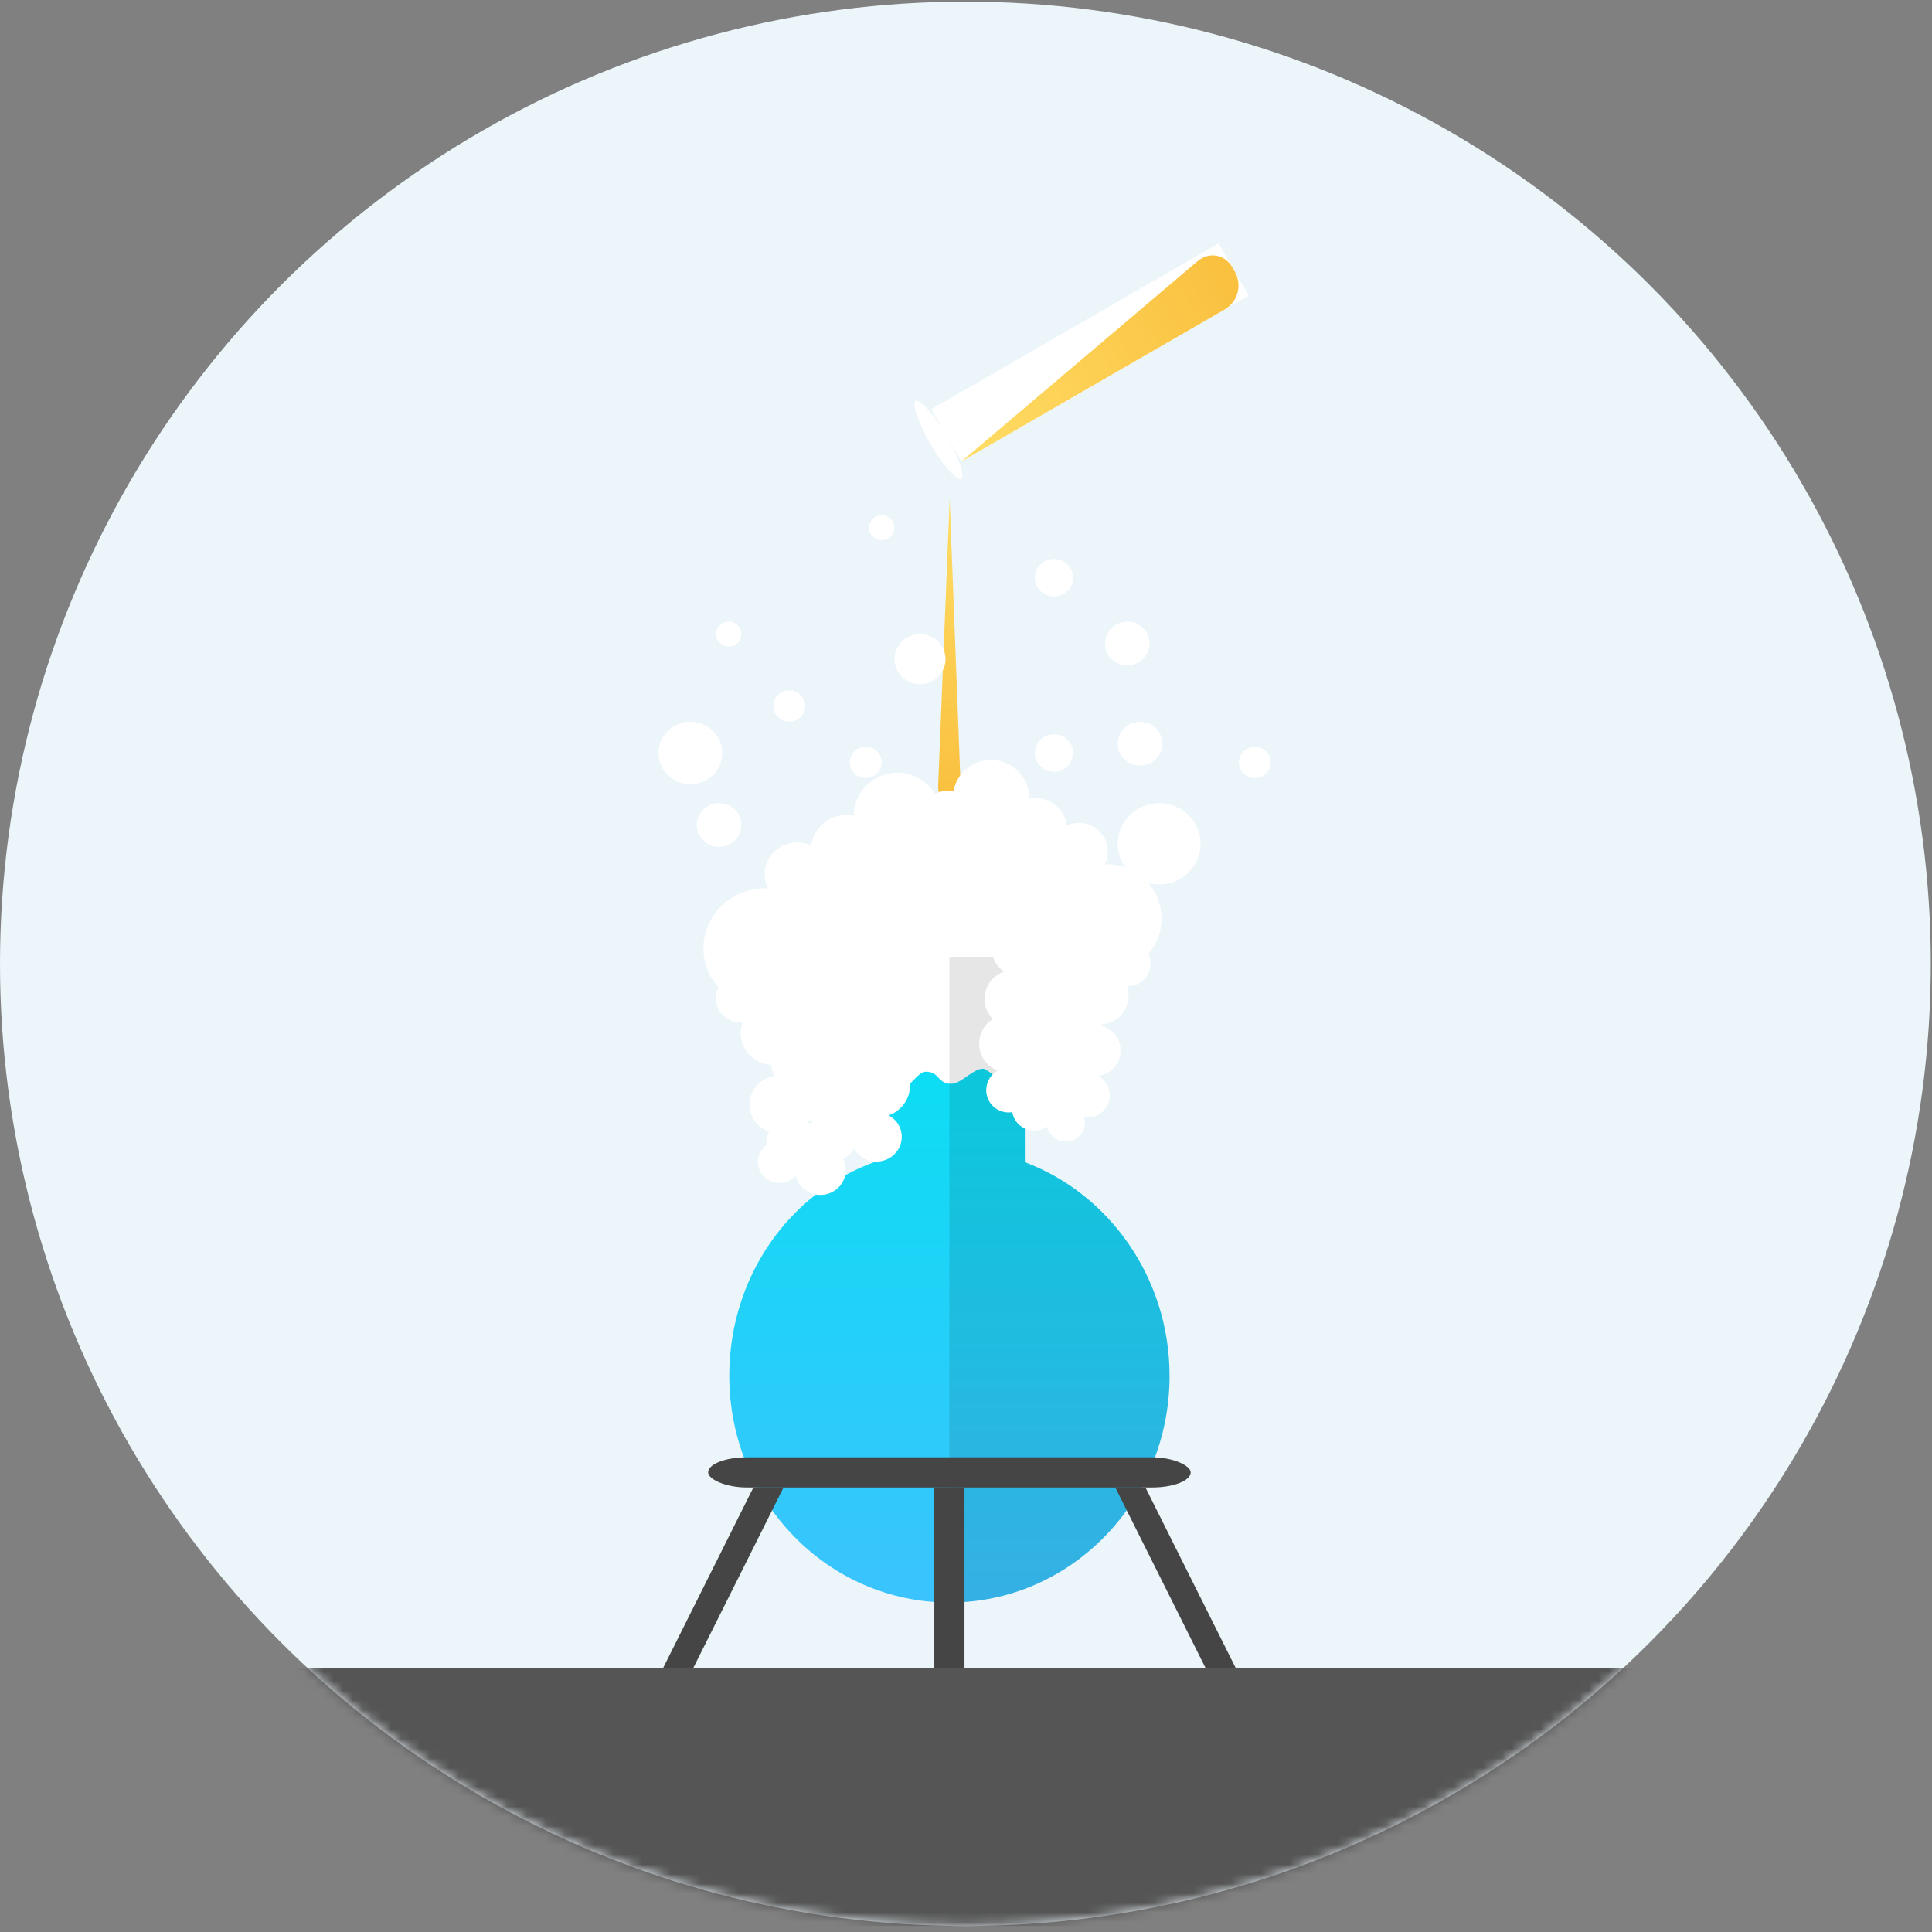 <svg xmlns="http://www.w3.org/2000/svg" viewBox="0 0 200 200" xmlns:xlink="http://www.w3.org/1999/xlink">
  <rect x="0" y="0" width="200" height="200" fill="#808080" stroke="none"/>
  <defs>
    <ellipse id="path-1" cx="99.937" cy="100.272" rx="99.937" ry="99.603"/>
    <linearGradient id="linearGradient-3" x1="37.585%" x2="37.585%" y1="118.851%" y2="-6.253%">
      <stop stop-color="#F9BA37" offset="0%"/>
      <stop stop-color="#FFDF68" offset="100%"/>
    </linearGradient>
    <linearGradient id="linearGradient-4" x1="37.585%" x2="37.585%" y1="-6.253%" y2="118.851%">
      <stop stop-color="#09DFF3" offset="0%"/>
      <stop stop-color="#44BEFF" offset="100%"/>
    </linearGradient>
  </defs>
  <g fill="none" fill-rule="evenodd">
    <g transform="translate(0 -.5)">
      <mask id="mask-2" fill="#fff">
        <use xlink:href="#path-1"/>
      </mask>
      <use fill="#EBF5FA" xlink:href="#path-1"/>
      <path fill="#555" d="M-.333 173.195h199.874v26.679H-.333z" mask="url(#mask-2)"/>
    </g>
    <g transform="translate(68 23.841)">
      <g transform="matrix(.5 .866 .866 -.5 25.998 18.11)">
        <path fill="#FFF" d="M1.561 1.873h6.244v34.341h-6.244z"/>
        <path fill="url(#linearGradient-3)" d="M7.805 1.873v31.473c0 1.584-1.294 2.869-2.884 2.869h-.475c-1.593 0-2.655-1.263-2.368-2.84L7.805 1.873z"/>
        <rect width="9.366" height="1.873" fill="#FFF" rx="40"/>
      </g>
      <path fill="url(#linearGradient-3)" d="M30.31 27.785l1.137 29.821s.123 1.399-1.137 1.399-1.194-1.399-1.194-1.399l1.194-29.821z"/>
      <path fill="#FFF" d="M22.478 70.244H38.088v26.224H22.478zM22.478 96.468c-8.828 3.22-14.985 11.909-14.985 22.123 0 12.955 10.204 23.458 22.79 23.458 12.587 0 22.79-10.502 22.79-23.458 0-10.214-6.342-18.903-14.985-22.123H22.478z"/>
      <path fill="url(#linearGradient-4)" d="M25.156 88.976c.898 0 1.796-1.873 2.694-1.873 1.428 0 1.186 1.249 2.614 1.249 1.064 0 2.236-1.561 3.3-1.561.402 0 1.276.996 2.134 1.063 1.109.087 2.191-.751 2.191-.751v9.366H22.478v-9.366s1.785 1.873 2.678 1.873zm-2.678 7.493c-8.828 3.22-14.985 11.909-14.985 22.123 0 12.955 10.204 23.458 22.79 23.458 12.587 0 22.79-10.502 22.79-23.458 0-10.214-6.342-18.903-14.985-22.123H22.478z"/>
      <path fill="#000" fill-opacity=".1" d="M30.283 96.468v45.58c12.587 0 22.79-10.502 22.79-23.458 0-10.214-6.342-18.903-14.985-22.123h-7.805z"/>
      <rect width="18.732" height="1.873" x="20.917" y="68.371" fill="#FFF" rx="40"/>
      <rect width="9.366" height="1.873" x="30.283" y="68.371" fill="#000" fill-opacity=".1" rx="40"/>
      <path fill="#000" fill-opacity=".1" d="M30.283 70.244h7.805v26.224h-7.805z"/>
      <rect width="49.951" height="3.122" x="5.307" y="127.02" fill="#454545" rx="4"/>
      <path fill="#454545" d="M28.722 130.142h3.122v18.732h-3.122zM9.99 130.142h3.122l-9.366 18.732H.624l9.366-18.732zM50.577 130.142h-3.122l9.366 18.732h3.122l-9.366-18.732z"/>
      <g fill="#FFF" transform="translate(.135 29.346)">
        <path d="M44.545 58.12c1.409.377 2.857-.459 3.234-1.867.378-1.409-.459-2.857-1.867-3.234-1.409-.378-2.857.459-3.234 1.867-.378 1.409.459 2.857 1.867 3.234z"/>
        <path d="M41.391 61.224c1.233.33 2.5-.401 2.83-1.634.33-1.233-.401-2.5-1.634-2.83-1.233-.33-2.5.401-2.83 1.634-.33 1.233.401 2.5 1.634 2.83z"/>
        <path d="M43.838 62.432c1.233.33 2.5-.401 2.83-1.634.33-1.233-.401-2.5-1.634-2.83-1.233-.33-2.5.401-2.83 1.634-.33 1.233.401 2.5 1.634 2.83z"/>
        <path d="M41.686 64.919c1.057.283 2.143-.344 2.426-1.401.283-1.057-.344-2.143-1.401-2.426-1.057-.283-2.143.344-2.426 1.401-.283 1.057.344 2.143 1.401 2.426z"/>
        <path d="M41.287 63.068c.88.236 1.786-.287 2.022-1.167.236-.88-.287-1.786-1.167-2.022-.88-.236-1.786.287-2.022 1.167-.236.881.287 1.786 1.167 2.022z"/>
        <path d="M38.328 63.774c1.233.33 2.5-.401 2.83-1.634.33-1.233-.401-2.5-1.634-2.83-1.233-.33-2.5.401-2.83 1.634-.33 1.233.401 2.5 1.634 2.83zM38.806 56.583c1.409.378 2.857-.459 3.234-1.867.378-1.409-.459-2.857-1.867-3.234-1.409-.377-2.857.459-3.234 1.867-.378 1.409.459 2.857 1.867 3.234z"/>
        <path d="M42.997 54.971c1.233.33 2.5-.401 2.83-1.634.33-1.233-.401-2.5-1.634-2.83-1.233-.33-2.5.401-2.83 1.634-.33 1.233.401 2.5 1.634 2.83zM35.423 57.727c1.585.425 3.214-.516 3.639-2.101.425-1.585-.516-3.214-2.101-3.639-1.585-.425-3.214.516-3.639 2.101-.425 1.585.516 3.214 2.101 3.639z"/>
        <path d="M38.908 60.027c1.233.33 2.5-.401 2.83-1.634.33-1.233-.401-2.5-1.634-2.83-1.233-.33-2.5.401-2.83 1.634-.33 1.233.401 2.5 1.634 2.83z"/>
        <path d="M41.823 58.075c1.057.283 2.143-.344 2.426-1.401.283-1.057-.344-2.143-1.401-2.426-1.057-.283-2.143.344-2.426 1.401-.283 1.057.344 2.143 1.401 2.426zM35.673 61.895c1.233.33 2.5-.401 2.83-1.634.33-1.233-.401-2.5-1.634-2.83-1.233-.33-2.5.401-2.83 1.634-.33 1.233.401 2.5 1.634 2.83zM44.956 52.762c1.585.425 3.214-.516 3.639-2.101.425-1.585-.516-3.214-2.101-3.639-1.585-.425-3.214.516-3.639 2.101-.425 1.585.516 3.214 2.101 3.639zM33.432 33.27c2.113.566 4.285-.688 4.852-2.801.566-2.113-.688-4.285-2.801-4.852-2.113-.566-4.285.688-4.852 2.801-.566 2.113.688 4.285 2.801 4.852zM35.982 53.092c1.585.425 3.214-.516 3.639-2.101.425-1.585-.516-3.214-2.101-3.639-1.585-.425-3.214.516-3.639 2.101-.425 1.585.516 3.214 2.101 3.639z"/>
        <path d="M48.065 48.811c1.233.33 2.5-.401 2.83-1.634.33-1.233-.401-2.5-1.634-2.83-1.233-.33-2.5.401-2.83 1.634-.33 1.233.401 2.5 1.634 2.83zM32.999 39.989c2.113.566 4.285-.688 4.852-2.801.566-2.113-.688-4.285-2.801-4.852-2.113-.566-4.285.688-4.852 2.801-.566 2.113.688 4.285 2.801 4.852z"/>
        <path d="M38.192 35.913c1.761.472 3.571-.573 4.043-2.334.472-1.761-.573-3.571-2.334-4.043-1.761-.472-3.571.573-4.043 2.334-.472 1.761.573 3.571 2.334 4.043z"/>
        <path d="M37.417 43.907c2.465.661 5-.802 5.66-3.268.661-2.465-.802-5-3.268-5.66-2.465-.661-5.0.802-5.66 3.268-.661 2.465.802 5 3.268 5.66z"/>
        <path d="M42.804 37.832c1.585.425 3.214-.516 3.639-2.101.425-1.585-.516-3.214-2.101-3.639-1.585-.425-3.214.516-3.639 2.101-.425 1.585.516 3.214 2.101 3.639zM36.711 47.819c1.585.425 3.214-.516 3.639-2.101.425-1.585-.516-3.214-2.101-3.639-1.585-.425-3.214.516-3.639 2.101-.425 1.585.516 3.214 2.101 3.639z"/>
        <path d="M42.621 48.719c2.289.613 4.642-.745 5.256-3.034.613-2.289-.745-4.642-3.034-5.256-2.289-.613-4.642.745-5.256 3.034-.613 2.289.745 4.642 3.034 5.256z"/>
        <path d="M45.047 47.319c2.994.802 6.071-.974 6.873-3.968.802-2.994-.974-6.071-3.968-6.873-2.994-.802-6.071.974-6.873 3.968-.802 2.994.974 6.071 3.968 6.873zM39.512 52.671c1.937.519 3.928-.631 4.447-2.568.519-1.937-.631-3.928-2.568-4.447-1.937-.519-3.928.631-4.447 2.568-.519 1.937.631 3.928 2.568 4.447zM13.214 64.012c-1.599.428-3.239-.506-3.663-2.088-.424-1.582.529-3.212 2.128-3.64 1.599-.428 3.239.506 3.663 2.088.424 1.582-.529 3.212-2.128 3.64z"/>
        <path d="M14.536 67.495c-1.399.375-2.834-.443-3.205-1.827-.371-1.384.463-2.81 1.862-3.185 1.399-.375 2.834.443 3.205 1.827.371 1.384-.463 2.81-1.862 3.185z"/>
        <path d="M17.476 70.423c-1.399.371-2.834-.439-3.205-1.81-.371-1.371.463-2.784 1.862-3.156 1.399-.371 2.834.439 3.205 1.81.371 1.371-.463 2.784-1.862 3.156z"/>
        <path d="M13.132 69.192c-1.199.315-2.429-.373-2.747-1.537-.318-1.165.397-2.364 1.596-2.68 1.199-.315 2.429.373 2.747 1.538.318 1.165-.397 2.364-1.596 2.68zM18.667 66.955c-1.399.368-2.834-.435-3.205-1.794-.371-1.359.463-2.759 1.862-3.127 1.399-.368 2.834.435 3.205 1.794.371 1.359-.463 2.759-1.862 3.127zM19.73 61.123c-1.599.421-3.239-.497-3.663-2.05-.424-1.553.529-3.153 2.128-3.573 1.599-.421 3.239.497 3.663 2.05.424 1.553-.529 3.153-2.128 3.573z"/>
        <path d="M14.981 59.359c-1.399.368-2.834-.435-3.205-1.794-.371-1.359.463-2.759 1.862-3.127 1.399-.368 2.834.435 3.205 1.794.371 1.359-.463 2.759-1.862 3.127zM23.563 62.375c-1.799.473-3.644-.559-4.121-2.306-.477-1.747.595-3.547 2.394-4.02 1.799-.473 3.644.559 4.121 2.306.477 1.747-.595 3.547-2.394 4.02z"/>
        <path d="M19.603 64.924c-1.399.368-2.834-.435-3.205-1.794-.371-1.359.463-2.759 1.862-3.127 1.399-.368 2.834.435 3.205 1.794.371 1.359-.463 2.759-1.862 3.127z"/>
        <path d="M16.302 62.778c-1.199.315-2.429-.373-2.747-1.537-.318-1.165.397-2.364 1.596-2.68 1.199-.315 2.429.373 2.747 1.537.318 1.165-.397 2.364-1.596 2.68zM23.266 66.974c-1.399.368-2.834-.435-3.205-1.794-.371-1.359.463-2.759 1.862-3.127 1.399-.368 2.834.435 3.205 1.794.371 1.359-.463 2.759-1.862 3.127zM12.765 56.928c-1.799.473-3.644-.559-4.121-2.306-.477-1.747.595-3.547 2.394-4.02 1.799-.473 3.644.559 4.121 2.306.477 1.747-.595 3.547-2.394 4.02zM25.896 35.394c-2.399.631-4.859-.746-5.495-3.075-.636-2.329.793-4.729 3.192-5.36 2.399-.631 4.859.746 5.495 3.075.636 2.329-.793 4.729-3.192 5.36zM22.944 57.265c-1.799.473-3.644-.559-4.121-2.306-.477-1.747.595-3.547 2.394-4.02s3.644.559 4.121 2.306c.477 1.747-.595 3.547-2.394 4.02z"/>
        <path d="M9.251 52.579c-1.399.368-2.834-.435-3.205-1.794-.371-1.359.463-2.759 1.862-3.127 1.399-.368 2.834.435 3.205 1.794.371 1.359-.463 2.759-1.862 3.127zM26.367 42.803c-2.399.631-4.859-.746-5.495-3.075-.636-2.329.793-4.729 3.192-5.36 2.399-.631 4.859.746 5.495 3.075.636 2.329-.793 4.729-3.192 5.36z"/>
        <path d="M20.489 38.323c-1.999.526-4.049-.621-4.579-2.562-.53-1.941.661-3.941 2.66-4.467 1.999-.526 4.049.621 4.579 2.562.53 1.941-.661 3.941-2.66 4.467z"/>
        <path d="M21.343 47.138c-2.799.736-5.669-.87-6.41-3.587-.742-2.717.926-5.517 3.724-6.253 2.799-.736 5.669.87 6.41 3.587.742 2.717-.926 5.517-3.724 6.253z"/>
        <path d="M15.251 40.454c-1.799.473-3.644-.559-4.121-2.306-.477-1.747.595-3.547 2.394-4.02 1.799-.473 3.644.559 4.121 2.306.477 1.747-.595 3.547-2.394 4.02zM22.133 51.451c-1.799.473-3.644-.559-4.121-2.306-.477-1.747.595-3.547 2.394-4.02s3.644.559 4.121 2.306c.477 1.747-.595 3.547-2.394 4.02z"/>
        <path d="M15.426 52.462c-2.599.684-5.264-.808-5.952-3.331-.689-2.523.86-5.123 3.458-5.807 2.599-.684 5.264.808 5.952 3.331.689 2.523-.86 5.123-3.458 5.807z"/>
        <path d="M12.678 50.924c-3.398.894-6.883-1.056-7.784-4.356-.901-3.3 1.124-6.699 4.522-7.593 3.398-.894 6.883 1.056 7.784 4.356.901 3.3-1.124 6.699-4.522 7.593z"/>
        <path d="M18.94 56.811c-2.199.578-4.454-.684-5.037-2.819-.583-2.135.727-4.335 2.926-4.913 2.199-.578 4.454.684 5.037 2.819.583 2.135-.727 4.335-2.926 4.913z"/>
        <ellipse cx="30.076" cy="31.571" rx="2.971" ry="2.916"/>
        <ellipse cx="28.095" cy="43.885" rx="2.971" ry="2.916"/>
        <ellipse cx="30.406" cy="39.024" rx="6.602" ry="6.481"/>
        <ellipse cx="40.969" cy="24.766" rx="1.981" ry="1.944"/>
        <ellipse cx="51.863" cy="34.163" rx="4.291" ry="4.213"/>
        <ellipse cx="49.882" cy="23.794" rx="2.311" ry="2.268"/>
        <ellipse cx="61.766" cy="25.738" rx="1.651" ry="1.62"/>
        <ellipse cx="40.969" cy="6.619" rx="1.981" ry="1.944"/>
        <ellipse cx="48.562" cy="13.424" rx="2.311" ry="2.268"/>
        <ellipse cx="23.144" cy="1.434" rx="1.32" ry="1.296"/>
        <ellipse cx="27.105" cy="15.044" rx="2.641" ry="2.592"/>
        <ellipse cx="13.57" cy="19.905" rx="1.651" ry="1.62"/>
        <ellipse cx="21.493" cy="25.738" rx="1.651" ry="1.62"/>
        <ellipse cx="6.308" cy="32.219" rx="2.311" ry="2.268"/>
        <ellipse cx="7.298" cy="12.452" rx="1.32" ry="1.296"/>
        <ellipse cx="3.337" cy="24.766" rx="3.301" ry="3.241"/>
        <path d="M20.621 43.561h19.453v2.315h-19.453z"/>
      </g>
    </g>
  </g>
</svg>
